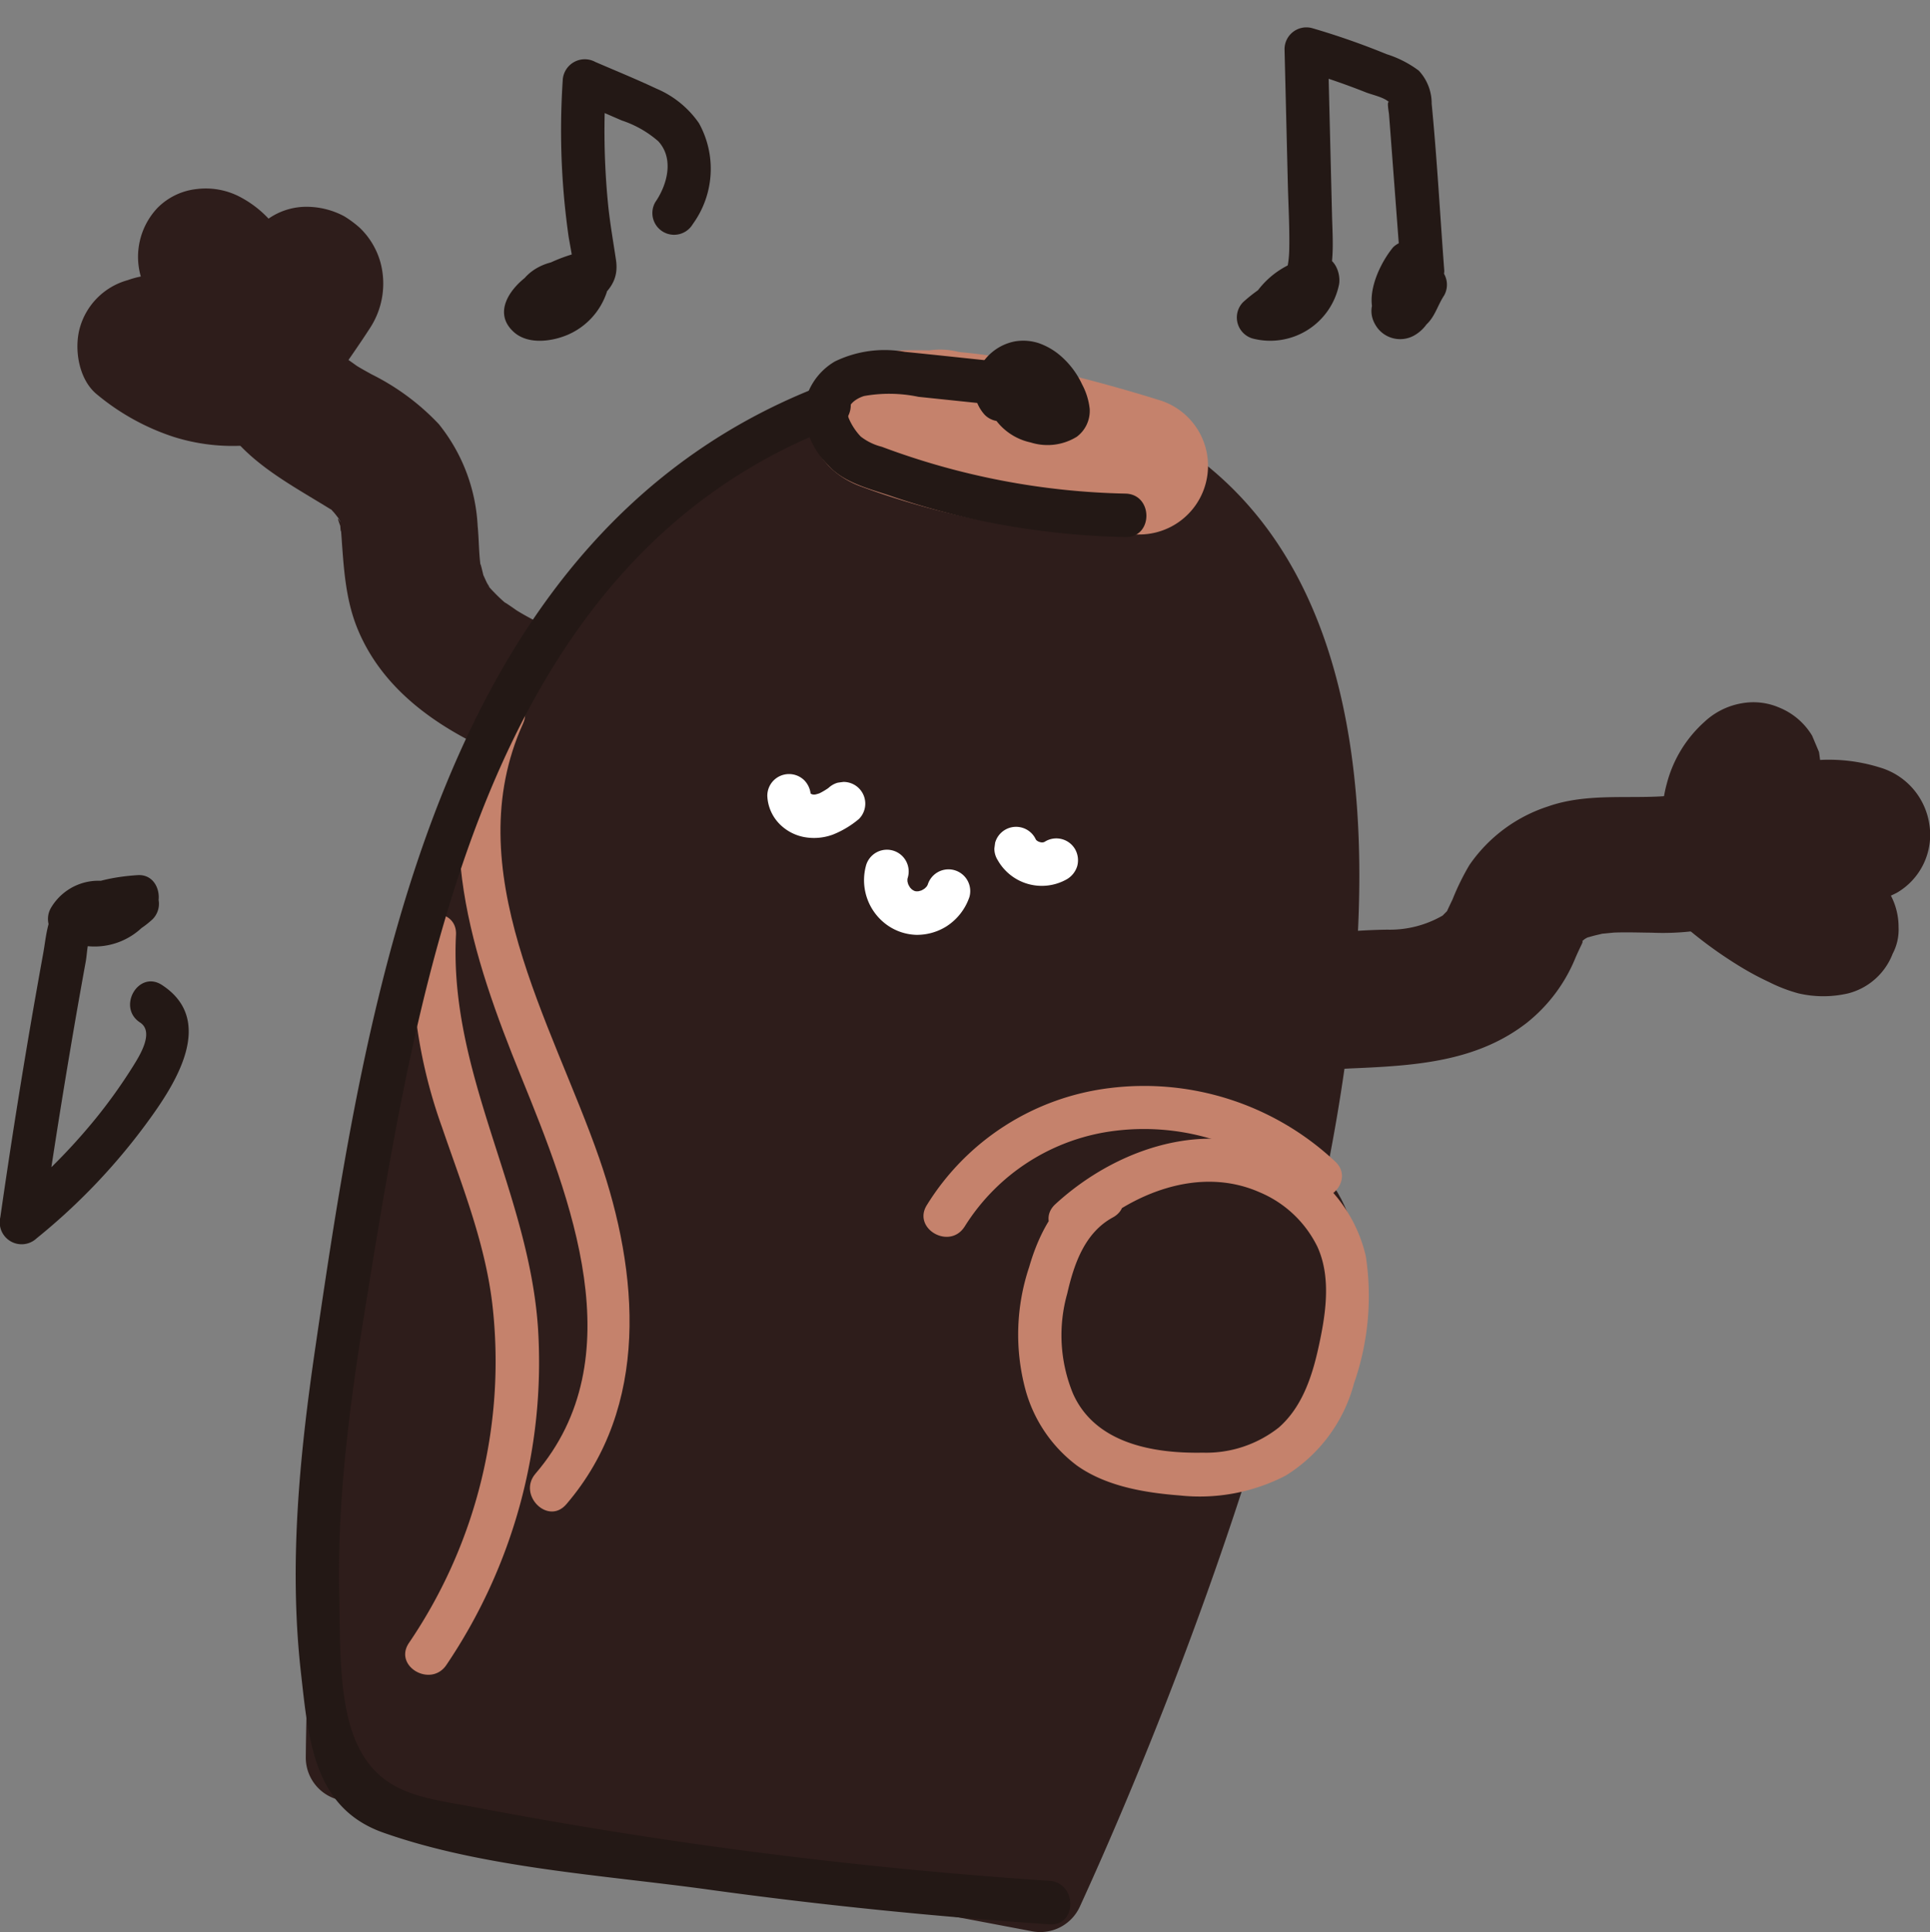 <svg id="그룹_1493" data-name="그룹 1493" xmlns="http://www.w3.org/2000/svg" xmlns:xlink="http://www.w3.org/1999/xlink" width="160.509" height="160.641" viewBox="0 0 160.509 160.641">
  <rect x="0" y="0" width="160.509" height="160.641" fill="#808080" stroke="none"/>
  <defs>
    <clipPath id="clip-path">
      <rect id="사각형_2013" data-name="사각형 2013" width="160.509" height="160.641" fill="none"/>
    </clipPath>
  </defs>
  <g id="그룹_1492" data-name="그룹 1492" transform="translate(0 0)" clip-path="url(#clip-path)">
    <path id="패스_4718" data-name="패스 4718" d="M17.073,15.9A13.11,13.11,0,0,0,12.3,17.886c-1.55,1.067-3.1,3.169-1.24,4.8,1.194,1.035,3.159.757,4.491.178a5.86,5.86,0,0,0,3.2-3.51,1.811,1.811,0,0,0-.83-2.038c-2.3-1.331-6.091-.529-6.766,2.371a2.538,2.538,0,0,0,2.316,3.241c1.55,0,2.8-1.45,3.9-2.371,1.327-1.1,2.43-1.988,2.152-3.884-.233-1.568-.511-3.123-.666-4.7a62.5,62.5,0,0,1-.155-10.2L15.983,3.32q2.011.875,4.026,1.746a8.82,8.82,0,0,1,3.032,1.728c1.327,1.445.748,3.611-.246,5.056a1.806,1.806,0,1,0,3.118,1.824,7.818,7.818,0,0,0,.506-8.389,8.156,8.156,0,0,0-3.542-2.872C21.213,1.628,19.5.931,17.807.2A1.837,1.837,0,0,0,15.09,1.761a62.816,62.816,0,0,0,.178,10.395q.13,1.272.31,2.544c.018.155.483,2.585.41,2.617.237-.456.219-.538-.055-.242-.1.078-.187.155-.278.233-.369.31-.743.615-1.112.921-.278.233-.556.465-.834.693-.187.155-.369.31-.556.465.173-.068.119-.073-.16-.009h.957l.018,0c.219.214.433.433.647.647a.761.761,0,0,1,0,.615c-.014-.087.046-.15.178-.187a1.834,1.834,0,0,0,.287-.137,1.145,1.145,0,0,1,1.017.109q-.41-1.019-.83-2.038c-.26.72-1.632,1.737-2.193,1.308.214.219.429.433.647.647-.041-.073-.082-.15-.128-.223.082.3.164.606.246.912-.169.315-.164.369.014.169.182-.137.369-.264.556-.383a9.945,9.945,0,0,1,1.176-.661,10.482,10.482,0,0,1,2.448-.775c2.275-.46,1.313-3.948-.962-3.483" transform="translate(31.707 4.953)" fill="#231815"/>
    <path id="패스_4719" data-name="패스 4719" d="M10.644,17.148a4.575,4.575,0,0,0-6.419,1.559,1.828,1.828,0,0,0,1.08,2.653A7.66,7.66,0,0,0,12.7,19.619a1.818,1.818,0,0,0-.8-3.018,7.244,7.244,0,0,0-6.848,1.91,1.835,1.835,0,0,0,.8,3.023,5.733,5.733,0,0,0,7.162-2.854c.524-1.144-.068-2.808-1.559-2.717-2.207.137-5.325.711-6.743,2.617-.812,1.09-.884,2.6-1.122,3.9q-.4,2.209-.789,4.427Q1.284,35.635.026,44.406a1.822,1.822,0,0,0,3.018,1.755,51.567,51.567,0,0,0,9.465-10.007c2.257-3.127,5.357-8.188.962-11.056-1.951-1.277-3.766,1.851-1.824,3.118,1.226.8-.078,2.822-.588,3.643a43.8,43.8,0,0,1-3.068,4.3,49.972,49.972,0,0,1-7.5,7.449c1.008.584,2.015,1.172,3.023,1.755q1.074-7.461,2.33-14.89.615-3.652,1.281-7.294c.178-.953.073-2.252.989-2.722a8.392,8.392,0,0,1,3.346-.884q-.78-1.354-1.559-2.717a2.236,2.236,0,0,1-3.086,1.19q.4,1.511.8,3.023a3.505,3.505,0,0,1,3.333-.985l-.8-3.018a3.942,3.942,0,0,1-3.875.812l1.08,2.653a.947.947,0,0,1,1.473-.264c1.938,1.3,3.748-1.828,1.824-3.118" transform="translate(0.001 56.801)" fill="#231815"/>
    <path id="패스_4720" data-name="패스 4720" d="M34.039,23.906a12.956,12.956,0,0,0-4.08,2.512,1.82,1.82,0,0,0,.8,3.018,5.838,5.838,0,0,0,7.19-4.527c.15-1-.447-2.457-1.742-2.289a7.18,7.18,0,0,0-5.361,3.314A1.816,1.816,0,0,0,32.4,28.652a5.187,5.187,0,0,0,4.354-3.187c.862-1.951.661-4.153.606-6.237q-.171-6.934-.342-13.864c-.761.579-1.523,1.163-2.284,1.742,1.837.538,3.652,1.153,5.43,1.86.538.214,1.6.424,1.983.866-.274-.319-.064.789-.05.944l.1,1.3q.444,5.861.884,11.717L45.8,22.237c-.392-.223-.78-.447-1.167-.67a1.84,1.84,0,0,0-2.193.283c-1.322,1.6-2.868,5.061-.729,6.679a2.78,2.78,0,0,0,3.109.041c1.053-.67,1.231-1.76,1.869-2.726a1.826,1.826,0,0,0-2.042-2.653c-1.947.666-5.288,2.977-3.5,5.38a2.384,2.384,0,0,0,3.191.524A3.182,3.182,0,0,0,45.491,27.8c.15-.3.228-1.272.315-1.372a1.815,1.815,0,0,0-2.193-2.836l-1.153.565c-2.088,1.026-.26,4.144,1.824,3.123.383-.191.77-.378,1.153-.57-.729-.944-1.459-1.892-2.188-2.836a3.669,3.669,0,0,0-.83,1.445,1.837,1.837,0,0,0-.128.62c.041.346-.027.05.187.014h.962l-.214-.055.793.465c-.055-.055-.114-.109-.173-.164.155.264.31.529.465.8l-.082-.264v.962c.077-.492.962-.875,1.381-1.021-.679-.884-1.363-1.769-2.042-2.653a6.451,6.451,0,0,0-.561,1.14l-.137.315c-.2.406.155.47,1.062.191.155.264.31.529.465.8a2.35,2.35,0,0,1,.6-2.056c-.729.1-1.459.187-2.188.283.388.223.775.442,1.167.666A1.821,1.821,0,0,0,46.695,23.8c-.351-4.627-.6-9.268-1.049-13.887a3.981,3.981,0,0,0-1.071-2.749,8.911,8.911,0,0,0-2.685-1.372,61.9,61.9,0,0,0-6.2-2.166A1.817,1.817,0,0,0,33.41,5.365q.137,5.608.274,11.224c.046,1.773.15,3.561.119,5.339-.014.894-.123,2.982-1.4,3.114.52.907,1.039,1.81,1.559,2.717A3.282,3.282,0,0,1,36.2,26.236l-1.742-2.289a2.248,2.248,0,0,1-2.745,2.006l.793,3.018A8.342,8.342,0,0,1,35,27.389a1.859,1.859,0,0,0,1.263-2.22,1.823,1.823,0,0,0-2.225-1.263" transform="translate(73.419 -1.29)" fill="#231815"/>
    <path id="패스_4721" data-name="패스 4721" d="M44.021,49.463c.625-5.58-.707-10.955-5.895-13.919-2.138-1.226-4.513-2.006-6.711-3.118-.611-.31-1.217-.638-1.8-1,.009,0-1.4-.985-.775-.488a11.875,11.875,0,0,1-1.08-1.008,8.17,8.17,0,0,1-.593-.661c.251.3.264.283.05-.036-.146-.246-.515-1.185-.287-.488,0,0-.4-1.746-.269-.912-.169-1.126-.146-2.289-.26-3.424a14.664,14.664,0,0,0-3.232-8.457,19.784,19.784,0,0,0-5.594-4.14c-.406-.228-.816-.447-1.213-.693-.041-.023-1.386-1.012-.693-.419-.046-.036-1.372-1.094-.584-.474l-.274-.465c.228.538.251.483.068-.173-.638-3.009-4.176-4.76-7.012-3.98a5.809,5.809,0,0,0-3.98,7.012C5.014,17.964,9.778,20.331,14,22.929c.812.5-.009-.1.369.287.26.264.707.953.324.315.324.57.392.711.21.419s-.146-.137.073.465c.073.925.041.05.082.615.2,2.717.315,5.43,1.368,7.978,2.033,4.919,6.4,8.01,11.1,10.139,1.049.47,2.106.912,3.146,1.4.574.264,1.135.561,1.7.839,1.673.825-.178.073.178-.132.091.155.187.31.278.465-.178-.447-.205-.479-.087-.1.205.5.064-.584.077.415a27.781,27.781,0,0,1-.2,3.428c-.342,3.064,2.863,5.7,5.7,5.7,3.365,0,5.357-2.626,5.7-5.7" transform="translate(13.322 19.308)" fill="#2e1d1b"/>
    <path id="패스_4722" data-name="패스 4722" d="M22.917,19.216c.939-1.386,1.919-2.758,2.827-4.167a6.761,6.761,0,0,0,.866-5.48A6.352,6.352,0,0,0,24.9,6.716a8.908,8.908,0,0,0-1.295-.962,6.648,6.648,0,0,0-3.041-.789,5.509,5.509,0,0,0-4.919,2.822,13.208,13.208,0,0,1-1.518,2.567c.3-.383.593-.766.889-1.153a13.2,13.2,0,0,1-2.093,2.129l1.153-.894a1.17,1.17,0,0,1-.383.228c.962-.26,1.919-.515,2.877-.775-.068,0-.141.014-.214.023.506.068,1.012.137,1.518.2l-.178-.055,1.363.574-.155-.1,1.153.889a2.5,2.5,0,0,1-.278-.3l.894,1.153a6.4,6.4,0,0,1-.761-1.313c.191.451.383.907.574,1.359-.584-1.4-.985-2.831-1.669-4.194A8.986,8.986,0,0,0,14.98,4.167a6.128,6.128,0,0,0-3.634-.679A5.4,5.4,0,0,0,8.073,5.056a5.925,5.925,0,0,0-.894,6.907c.351.666.67,1.345.967,2.038-.191-.456-.383-.907-.574-1.363a24.325,24.325,0,0,1,1.441,4.527l-.205-1.518.014.237c.068-.506.132-1.008.2-1.514-.018.073-.036.15-.05.223.191-.451.383-.907.574-1.359-.036.05-.073.1-.1.16.3-.388.593-.77.889-1.153l-.141.128,1.153-.889a3.771,3.771,0,0,1-.5.264L12.2,11.17a3.415,3.415,0,0,1-.707.178c.5-.064,1.008-.132,1.514-.2a5.753,5.753,0,0,1-1.313-.032c.5.068,1.008.132,1.514.2-1.295-.191-2.553-.474-3.857-.638a7.964,7.964,0,0,0-3.761.388,5.712,5.712,0,0,0-3.98,3.98c-.492,1.783-.078,4.331,1.463,5.548A19.392,19.392,0,0,0,9.4,24.09a16.3,16.3,0,0,0,6.036.72,6.091,6.091,0,0,0,4.03-1.669,5.7,5.7,0,0,0,0-8.06,5.637,5.637,0,0,0-4.03-1.669,12.505,12.505,0,0,1-2.512-.064c.506.068,1.012.137,1.514.2a12.681,12.681,0,0,1-3.077-.843l1.359.574a12.412,12.412,0,0,1-2.558-1.5c.383.3.766.6,1.153.894-.064-.046-.123-.1-.182-.141q-1.258,4.76-2.512,9.524a4.349,4.349,0,0,1,.72-.21l-1.514.205a5.876,5.876,0,0,1,1.523.023c-.506-.064-1.012-.132-1.518-.2a37.056,37.056,0,0,0,4.527.7A7.592,7.592,0,0,0,19.671,18.3c.98-2.316.305-4.782-.479-7.057a37.531,37.531,0,0,0-2.17-5.038l-7.8,7.8a4.078,4.078,0,0,1,.529.305c-.383-.3-.77-.593-1.153-.889a4.252,4.252,0,0,1,.72.711c-.3-.383-.6-.766-.894-1.153a6.923,6.923,0,0,1,.725,1.277c-.191-.456-.383-.907-.574-1.363.588,1.4.989,2.849,1.673,4.213,1.582,3.146,5.074,5.138,8.516,3.688a11.08,11.08,0,0,0,4.094-3.264,18.006,18.006,0,0,0,2.621-3.989q-2.455,1.409-4.919,2.822l.164.014-2.877-.78.146.068c-.388-.3-.77-.593-1.153-.889l.119.109c-.3-.383-.593-.766-.889-1.153.032.05.064.1.091.146-.191-.456-.383-.907-.574-1.363.023.055.041.109.059.164-.068-.5-.137-1.008-.205-1.514a.778.778,0,0,1,0,.369c.064-.506.132-1.008.2-1.514-.018.064-.041.128-.064.191.191-.456.383-.907.574-1.363a17.891,17.891,0,0,1-1.459,2.234q-.814,1.19-1.618,2.38a5.7,5.7,0,0,0,2.047,7.8,5.716,5.716,0,0,0,4.39.574,6.314,6.314,0,0,0,3.406-2.617" transform="translate(5.025 12.229)" fill="#2e1d1b"/>
    <path id="패스_4723" data-name="패스 4723" d="M32.223,40.131c.036-.187.077-.369.114-.556-.228.4-.246.424-.055.073.164-.62-.337.283.1-.2.191-.21.985-.793.383-.392a9.259,9.259,0,0,1,1.012-.584c-.666.328.269-.078.538-.155a11.41,11.41,0,0,1,1.4-.315c.843-.123,1.773-.137,2.662-.182,4.823-.228,9.606-.684,13.545-3.757a13.329,13.329,0,0,0,4.026-5.384c.169-.392.351-.775.533-1.158.228-.47-.26.036.342-.5-.465.41-.1.027.21-.064-.766.223.2-.055.492-.132.1-.027,1.158-.264.67-.182-.579.1.848-.064.989-.068,1.03-.041,2.065,0,3.1.009a21.251,21.251,0,0,0,7.477-1.008c2.89-1.058,4.846-3.866,3.98-7.012-.766-2.781-4.1-5.042-7.007-3.98-3.925,1.436-8.74-.014-13.057,1.5a12.673,12.673,0,0,0-6.542,4.869,20.148,20.148,0,0,0-1.4,2.849c.023-.041-.78,1.614-.415.939-.141.141-.283.283-.419.424.3-.2.287-.2-.036.018a8.758,8.758,0,0,1-4.564,1.149,49.814,49.814,0,0,0-8.352.83c-4.924,1.131-9.647,4.8-10.7,9.93a5.839,5.839,0,0,0,3.98,7.012c2.822.775,6.387-.953,7.012-3.98" transform="translate(75.073 50.965)" fill="#2e1d1b"/>
    <path id="패스_4724" data-name="패스 4724" d="M42.41,22.684a5.5,5.5,0,0,1-.283-1.076c.068.5.137,1.008.205,1.514a5.9,5.9,0,0,1-.014-1.3c-.068.506-.137,1.008-.2,1.514A5.805,5.805,0,0,1,42.5,21.9l-.574,1.359a5.832,5.832,0,0,1,.647-1.122c-.3.383-.593.766-.889,1.153a5.605,5.605,0,0,1,.775-.8q-4.862-2.011-9.724-4.026c-.137,1.176-.269,2.352-.406,3.533a9.266,9.266,0,0,0,.169,4.108,6.76,6.76,0,0,0,8.17,4.486,25.569,25.569,0,0,0,3.729-1.76l-1.359.574a8.931,8.931,0,0,1,2.029-.561l-1.518.205a8.951,8.951,0,0,1,2.316-.014c-.506-.068-1.008-.132-1.514-.2a8.845,8.845,0,0,1,1.637.4L44.621,18.818c-.2.1-.4.2-.606.283l1.363-.574c-1.91.78-3.994.967-5.908,1.728a7.447,7.447,0,0,0-3.975,2.959,6.163,6.163,0,0,0-.132,6.228c.916,1.632,2.425,2.33,3.83,3.406-.383-.3-.766-.593-1.153-.889a9.982,9.982,0,0,1,1.673,1.7L38.822,32.5a9.9,9.9,0,0,1,1.1,1.887l3.406-8.37-.223.041c.506-.068,1.008-.137,1.514-.2a4.171,4.171,0,0,1-.675,0c.506.068,1.012.137,1.518.2a5.488,5.488,0,0,1-1.108-.315l1.363.574a25.127,25.127,0,0,1-5.234-3.173l1.153.889c-.6-.465-1.176-.948-1.737-1.459a6.016,6.016,0,0,0-4.03-1.669,5.823,5.823,0,0,0-4.03,1.669,5.7,5.7,0,0,0,0,8.06,35.789,35.789,0,0,0,5.507,4.14,23.846,23.846,0,0,0,2.4,1.29,13.044,13.044,0,0,0,2.457.948,9.128,9.128,0,0,0,4.153,0,5.405,5.405,0,0,0,3.693-3.3,4.276,4.276,0,0,0,.488-2.2,5.635,5.635,0,0,0-.775-2.872,13.957,13.957,0,0,0-2.635-3.8,20.515,20.515,0,0,0-3.652-2.795c.383.3.77.593,1.153.889a1.052,1.052,0,0,1-.246-.246c.3.383.593.77.889,1.153l-.068-.15q.39,1.443.775,2.877l-.014-.164c-.068.506-.137,1.012-.205,1.514.018-.055.032-.109.046-.164l-.574,1.359c.036-.046.068-.1.1-.141-.3.383-.593.77-.889,1.153L44.58,30l-1.153.889a2.11,2.11,0,0,1,.333-.178l-1.363.574a23.65,23.65,0,0,1,3.447-.994,20.707,20.707,0,0,0,4.532-1.632A5.571,5.571,0,0,0,53.1,22.98a5.809,5.809,0,0,0-4.085-4.737,14.2,14.2,0,0,0-7.085-.374,13.423,13.423,0,0,0-3.282,1.117c-.7.31-1.313.752-2.006,1.067L38,19.479a2.863,2.863,0,0,1-.547.15l1.514-.205c-.059,0-.119,0-.178,0l1.514.205a.894.894,0,0,1-.337-.082c.451.191.907.383,1.363.574-.055-.032-.109-.059-.16-.091.383.3.766.593,1.153.889A.817.817,0,0,1,42.1,20.7l.889,1.153-.078-.137.574,1.359a2.108,2.108,0,0,1-.128-.47l.205,1.514a13.771,13.771,0,0,1,.219-2.626c.114-1.008.228-2.02.346-3.027l-.205-1.518c-.191-.451-.383-.907-.574-1.359a5.676,5.676,0,0,0-2.726-2.334,5.422,5.422,0,0,0-2.954-.388A6.038,6.038,0,0,0,34.4,14.432a10.405,10.405,0,0,0-3.137,5.143,10.556,10.556,0,0,0,.155,6.141,6.148,6.148,0,0,0,2.621,3.406,5.7,5.7,0,0,0,7.8-2.047,5.6,5.6,0,0,0,.574-4.39" transform="translate(107.358 45.581)" fill="#2e1d1b"/>
    <path id="패스_4725" data-name="패스 4725" d="M8.532,125.25a3.619,3.619,0,0,1-2.954-3.6c.2-19.335,3.83-124.1,59.408-114.112,55.852,10.034,12.9,109.275,4.96,126.563a3.619,3.619,0,0,1-3.971,2.033Z" transform="translate(19.852 24.443)" fill="#2e1d1b" fill-rule="evenodd"/>
    <path id="패스_4726" data-name="패스 4726" d="M35.129,8.027a42.4,42.4,0,0,0-14.689-1.5,5.757,5.757,0,0,0-5.6,4.937c-.4,2.959,1.39,5.247,4.085,6.255a64.625,64.625,0,0,0,23.256,4.012,5.709,5.709,0,0,0,1.514-11.2,127.662,127.662,0,0,0-16.686-4,6.174,6.174,0,0,0-4.39.574A5.823,5.823,0,0,0,20,10.511c-.625,2.758.839,6.478,3.98,7.012a127.9,127.9,0,0,1,16.691,4q.759-5.594,1.514-11.192c-1.883.018-3.766-.036-5.644-.191-.807-.064-1.609-.155-2.412-.246-.638-.082-.533-.064.315.046-.264-.041-.533-.078-.8-.119-.4-.064-.8-.132-1.194-.205a59.848,59.848,0,0,1-10.495-2.89q-.752,5.6-1.514,11.2a37.582,37.582,0,0,1,6.446.032c.269.023.533.05.8.082.638.078.533.064-.315-.046a5.371,5.371,0,0,1,1.587.274c1.058.205,2.1.465,3.137.757a5.769,5.769,0,0,0,7.012-3.98,5.809,5.809,0,0,0-3.98-7.012" transform="translate(52.623 22.708)" fill="#c5826c"/>
    <path id="패스_4727" data-name="패스 4727" d="M19.35,27.472c3.278-7.924,11.211-9.656,25.075-4.3s6.246,33.513-11.876,28.275S16.072,35.4,19.35,27.472" transform="translate(61.518 71.488)" fill="#2e1d1b" fill-rule="evenodd"/>
    <path id="패스_4728" data-name="패스 4728" d="M24.233,28.772c3.784-3.479,9.405-5.758,14.406-3.565a9.385,9.385,0,0,1,4.842,4.564c1.185,2.621.656,5.758.055,8.462C43,40.63,42.168,43.1,40.271,44.77a9.749,9.749,0,0,1-6.346,2.1c-4.121.078-8.945-.775-10.782-4.915a12.749,12.749,0,0,1-.474-8.325c.561-2.453,1.454-5.051,3.789-6.319,2.047-1.108.223-4.231-1.824-3.123-2.767,1.5-4.29,4.313-5.133,7.244a17.673,17.673,0,0,0-.333,10.116,11.751,11.751,0,0,0,4.313,6.4c2.43,1.723,5.64,2.257,8.548,2.48a15.544,15.544,0,0,0,8.8-1.65A12.9,12.9,0,0,0,46.517,41.1a22.01,22.01,0,0,0,.98-10.568,12.144,12.144,0,0,0-5.32-7.5c-6.633-4.427-15.031-1.846-20.5,3.178-1.714,1.577.848,4.13,2.558,2.558" transform="translate(66.091 73.913)" fill="#c5826c"/>
    <path id="패스_4729" data-name="패스 4729" d="M10.6,13.53C5.886,23.942,9.5,34.738,13.55,44.7c4.108,10.1,9.433,23.433,1.2,33.016-1.509,1.755,1.035,4.322,2.558,2.553C24.3,72.136,23.361,61.025,20.055,51.5c-3.921-11.3-11.826-24-6.342-36.144.953-2.1-2.161-3.944-3.118-1.824" transform="translate(29.784 44.81)" fill="#c5826c"/>
    <path id="패스_4730" data-name="패스 4730" d="M8,18.407a41.967,41.967,0,0,0,2.439,15.957C12.094,39.2,13.995,43.9,14.624,49A41.612,41.612,0,0,1,7.7,77.291c-1.3,1.933,1.824,3.743,3.118,1.824A44.943,44.943,0,0,0,18.44,51.168c-.748-11.384-7.413-21.177-6.825-32.761.114-2.325-3.5-2.316-3.615,0" transform="translate(26.307 59.318)" fill="#c5826c"/>
    <path id="패스_4731" data-name="패스 4731" d="M15.924,16.814a4.58,4.58,0,0,0,1.45,4.687A4.4,4.4,0,0,0,20.1,22.558a4.616,4.616,0,0,0,2.5-.693A4.7,4.7,0,0,0,24.532,19.4a1.808,1.808,0,0,0-3.488-.957,1.643,1.643,0,0,1-.073.191c.059-.146.123-.287.182-.433a2.441,2.441,0,0,1-.31.524c.1-.119.187-.242.283-.365a2.825,2.825,0,0,1-.479.483c.128-.1.246-.187.369-.283a3.426,3.426,0,0,1-.7.415c.137-.064.287-.123.429-.182a3.334,3.334,0,0,1-.725.191c.16-.023.319-.041.479-.064a2.747,2.747,0,0,1-.67,0c.16.018.315.041.474.064a2.62,2.62,0,0,1-.588-.164c.146.064.287.123.429.182a3.149,3.149,0,0,1-.584-.342c.128.091.242.187.365.283a3.166,3.166,0,0,1-.474-.483l.283.365a2.971,2.971,0,0,1-.378-.647c.064.141.123.287.178.429a2.811,2.811,0,0,1-.2-.72c.018.16.046.319.064.483a2.823,2.823,0,0,1-.009-.679c-.023.16-.041.319-.064.479a3.088,3.088,0,0,1,.087-.4,1.809,1.809,0,0,0-3.488-.962" transform="translate(56.094 55.17)" fill="#fff"/>
    <path id="패스_4732" data-name="패스 4732" d="M14,15.925a3.536,3.536,0,0,0,1.044,2.366,3.886,3.886,0,0,0,1.979,1.053,4.524,4.524,0,0,0,2.448-.205,7.919,7.919,0,0,0,2.147-1.29,1.8,1.8,0,0,0,.529-1.277,1.806,1.806,0,0,0-1.81-1.805c-.16.018-.319.041-.479.064a1.838,1.838,0,0,0-.8.465,1.167,1.167,0,0,1-.119.091c.123-.091.246-.187.369-.283a5.719,5.719,0,0,1-1.163.7c.141-.059.287-.119.429-.182a3.441,3.441,0,0,1-.853.242c.16-.023.319-.046.479-.064a2.947,2.947,0,0,1-.634,0c.16.023.319.041.479.064a2.394,2.394,0,0,1-.556-.15c.146.064.287.123.433.182a2.48,2.48,0,0,1-.5-.283c.123.1.246.187.369.283a2.022,2.022,0,0,1-.36-.351c.1.123.187.246.283.369a2.043,2.043,0,0,1-.223-.369l.182.433a1.649,1.649,0,0,1-.114-.415c.018.16.041.319.064.479l-.009-.123a1.907,1.907,0,0,0-.529-1.277,1.811,1.811,0,0,0-2.558,0A1.8,1.8,0,0,0,14,15.925" transform="translate(49.814 50.247)" fill="#fff"/>
    <path id="패스_4733" data-name="패스 4733" d="M18.386,17.794A4.213,4.213,0,0,0,24.2,19.413a1.907,1.907,0,0,0,.83-1.08,1.864,1.864,0,0,0-.182-1.4,1.806,1.806,0,0,0-2.471-.647,2.663,2.663,0,0,1-.3.16c.141-.064.287-.123.429-.182a2.313,2.313,0,0,1-.561.15c.16-.023.319-.041.479-.064a2.388,2.388,0,0,1-.625,0c.16.023.319.046.479.064a2.614,2.614,0,0,1-.688-.187c.146.059.287.123.433.182a2.494,2.494,0,0,1-.543-.319l.365.283A2.313,2.313,0,0,1,21.464,16c.1.123.191.242.283.365a2.445,2.445,0,0,1-.242-.392,1.805,1.805,0,0,0-1.076-.83A1.808,1.808,0,0,0,18.2,16.4l-.064.479a1.778,1.778,0,0,0,.246.912" transform="translate(64.56 53.671)" fill="#fff"/>
    <path id="패스_4734" data-name="패스 4734" d="M20.259,31.527a17.188,17.188,0,0,1,12.5-7.978A19.574,19.574,0,0,1,48.53,28.659c1.7,1.587,4.263-.962,2.558-2.553A23.213,23.213,0,0,0,32.286,20,20.836,20.836,0,0,0,17.141,29.7c-1.263,1.965,1.865,3.775,3.118,1.824" transform="translate(59.956 70.474)" fill="#c5826c"/>
    <path id="패스_4735" data-name="패스 4735" d="M21.215,9.831a.873.873,0,0,1-.082-.1c.091.123.187.242.283.365a1.406,1.406,0,0,1-.16-.264c.059.141.119.287.182.429a1.25,1.25,0,0,1-.1-.337c.018.16.041.319.064.479a1.8,1.8,0,0,1,0-.415c-.023.16-.046.319-.064.479a1.922,1.922,0,0,1,.128-.474c-.064.146-.123.287-.182.433a2.428,2.428,0,0,1,.324-.556c-.1.119-.187.242-.283.365a2.888,2.888,0,0,1,.474-.47c-.123.1-.246.187-.369.283a2.591,2.591,0,0,1,.52-.305c-.146.059-.292.119-.433.182a2.256,2.256,0,0,1,.57-.16l-.479.064a2.062,2.062,0,0,1,.474,0l-.483-.068a3.065,3.065,0,0,1,.752.205c-.146-.064-.287-.123-.433-.182a3.828,3.828,0,0,1,.739.424c-.123-.091-.246-.187-.369-.278a4.977,4.977,0,0,1,.9.907l-.283-.365a7.5,7.5,0,0,1,.889,1.555c-.059-.141-.119-.287-.182-.429a3.045,3.045,0,0,1,.205.666c-.018-.16-.041-.319-.064-.479a1.615,1.615,0,0,1,0,.419c.023-.16.041-.319.064-.483a1.305,1.305,0,0,1-.073.237l.182-.429a.8.8,0,0,1-.082.132c.1-.119.191-.242.283-.365a1.168,1.168,0,0,1-.2.2l.365-.283a1.664,1.664,0,0,1-.251.137c.146-.059.287-.123.433-.182a2.011,2.011,0,0,1-.433.109c.16-.018.324-.041.483-.064A4.655,4.655,0,0,1,23.4,11.2c.16.023.319.041.479.064a4.717,4.717,0,0,1-1.14-.3c.146.059.287.119.433.182a3.889,3.889,0,0,1-.72-.415c.123.091.246.187.369.283a2.724,2.724,0,0,1-.46-.456c.1.123.191.246.283.369a2.792,2.792,0,0,1-.305-.529l.182.429a2.619,2.619,0,0,1-.164-.588c.023.16.046.324.064.483a2.654,2.654,0,0,1,0-.6c-.023.16-.041.324-.064.483a2.117,2.117,0,0,1,.137-.5c-.059.146-.123.287-.182.433a2.017,2.017,0,0,1,.187-.319l-.283.365a1.579,1.579,0,0,1,.274-.278c-.123.1-.242.191-.365.283a2.414,2.414,0,0,1,.26-.15c-.146.064-.287.123-.433.182a1.79,1.79,0,0,1,.406-.114c-.16.023-.319.046-.479.064a2.141,2.141,0,0,1,.483,0c-.16-.023-.324-.046-.483-.064a1.771,1.771,0,0,1,.406.1c-.146-.059-.287-.119-.433-.182a1.823,1.823,0,0,1,.305.173l-.365-.283a1.321,1.321,0,0,1,.242.237c-.1-.123-.187-.246-.283-.365a1.641,1.641,0,0,1,.141.246c-.064-.141-.123-.287-.182-.429.018.055.036.109.05.169a1.823,1.823,0,0,0,2.22,1.263,1.842,1.842,0,0,0,1.263-2.22A3.145,3.145,0,0,0,22.3,6.954a3.238,3.238,0,0,0-3.077,1.7,4.013,4.013,0,0,0,.173,3.912,4.888,4.888,0,0,0,3.068,2.106,4.638,4.638,0,0,0,3.839-.474,2.685,2.685,0,0,0,1.071-2.321A5.593,5.593,0,0,0,26.74,9.84,7.054,7.054,0,0,0,24.9,7.424a5.62,5.62,0,0,0-1.773-1.012,4.157,4.157,0,0,0-2.006-.137,4.214,4.214,0,0,0-2.854,2.093,3.742,3.742,0,0,0-.492,1.856,3.36,3.36,0,0,0,.884,2.166,1.825,1.825,0,0,0,2.558,0,1.855,1.855,0,0,0,0-2.558" transform="translate(63.25 22.116)" fill="#231815"/>
    <path id="패스_4736" data-name="패스 4736" d="M29.822,7.2c-2.248-.233-4.491-.479-6.738-.7a9.463,9.463,0,0,0-5.822.8,5.273,5.273,0,0,0-2.6,4.213,7.073,7.073,0,0,0,2.083,4.45c1.29,1.436,3.433,1.928,5.2,2.53a61,61,0,0,0,6.209,1.769A65.393,65.393,0,0,0,41.429,21.9c2.325.046,2.325-3.565,0-3.615a61.189,61.189,0,0,1-20.26-3.893,4.7,4.7,0,0,1-1.755-.853,5.076,5.076,0,0,1-.976-1.477c-.392-.916.383-1.623,1.263-1.892a11.871,11.871,0,0,1,4.518.068l5.6.584a1.819,1.819,0,0,0,1.805-1.81A1.843,1.843,0,0,0,29.822,7.2" transform="translate(52.167 22.756)" fill="#231815"/>
    <path id="패스_4737" data-name="패스 4737" d="M49.38,7.11C17.276,19.278,11.363,57.592,7.009,87.321c-1.3,8.9-2.188,17.935-1.176,26.916.625,5.535,1.035,11.224,6.839,13.276,8.316,2.941,18.332,3.533,27.049,4.737,9.419,1.3,18.874,2.248,28.357,2.89,2.325.16,2.311-3.456,0-3.615a395.285,395.285,0,0,1-47.605-6.086c-4.377-.834-8.065-1.012-10.039-5.43-1.491-3.342-1.327-8.411-1.413-12.081-.2-8.366.957-16.686,2.3-24.924C15.685,56.165,21.3,21.6,50.342,10.593c2.152-.816,1.217-4.308-.962-3.483" transform="translate(19.196 24.86)" fill="#231815"/>
  </g>
</svg>
